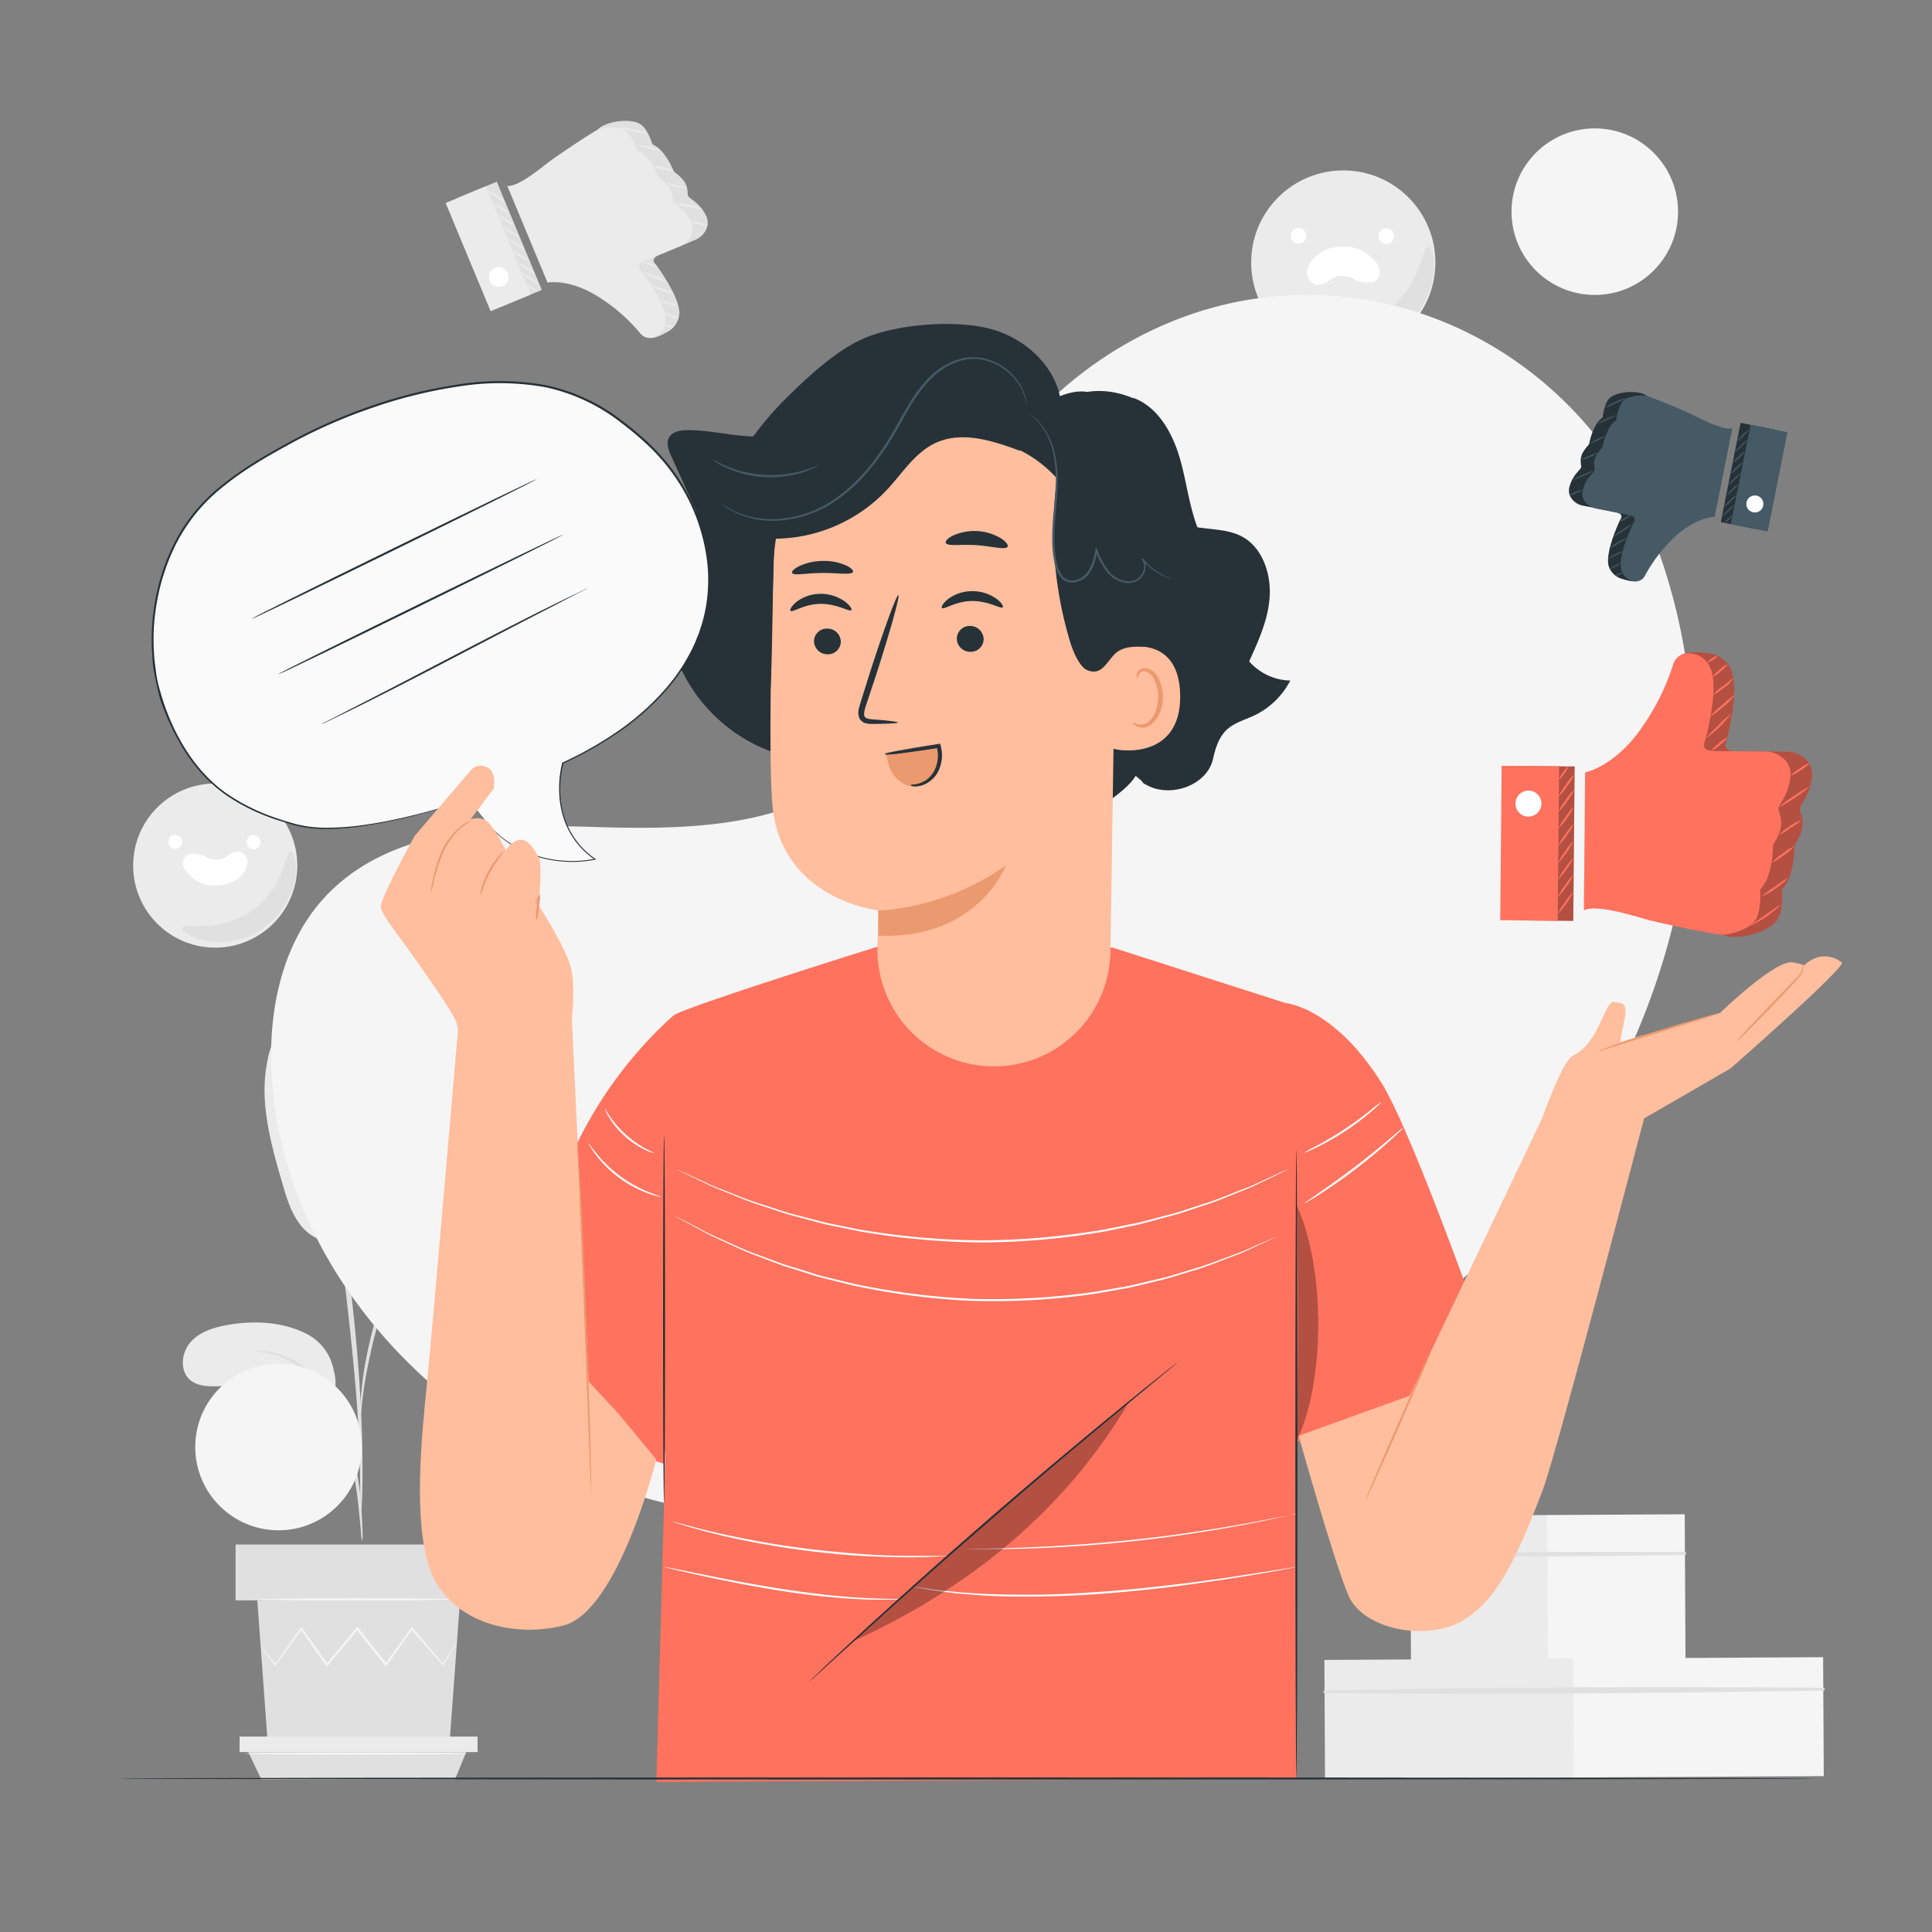 <svg xmlns="http://www.w3.org/2000/svg" viewBox="0 0 500 500"><rect x="0" y="0" width="500" height="500" fill="#808080" stroke="none"/><g id="background-complete"><rect x="382.19" y="162.83" width="22.11" height="8.23" transform="translate(59.79 434) rotate(-61.69)" style="fill:#e0e0e0"></rect><rect x="384.15" y="163.88" width="22.11" height="8.23" transform="translate(59.89 436.27) rotate(-61.69)" style="fill:#ebebeb"></rect><path d="M396.46,162.19a1.86,1.86,0,1,0,2.51-.75A1.86,1.86,0,0,0,396.46,162.19Z" style="fill:#fff"></path><path d="M393.3,158.19a5.93,5.93,0,0,1,.38,1.91,5.68,5.68,0,0,1,.06,2,5.93,5.93,0,0,1-.38-1.91A5.68,5.68,0,0,1,393.3,158.19Z" style="fill:#ebebeb"></path><path d="M392.14,160.34a5.93,5.93,0,0,1,.38,1.91,5.68,5.68,0,0,1,.06,1.95,5.85,5.85,0,0,1-.38-1.91A5.71,5.71,0,0,1,392.14,160.34Z" style="fill:#ebebeb"></path><path d="M391,162.5a5.85,5.85,0,0,1,.38,1.91,5.7,5.7,0,0,1,.06,2,5.93,5.93,0,0,1-.38-1.91A5.68,5.68,0,0,1,391,162.5Z" style="fill:#ebebeb"></path><path d="M389.82,164.65a5.93,5.93,0,0,1,.38,1.91,5.68,5.68,0,0,1,.06,1.95,5.93,5.93,0,0,1-.38-1.91A5.68,5.68,0,0,1,389.82,164.65Z" style="fill:#ebebeb"></path><path d="M388.66,166.81a5.92,5.92,0,0,1,.39,1.91,5.77,5.77,0,0,1,.05,1.94,5.85,5.85,0,0,1-.38-1.91A6,6,0,0,1,388.66,166.81Z" style="fill:#ebebeb"></path><path d="M387.5,169a6,6,0,0,1,.39,1.91,5.84,5.84,0,0,1,.05,1.95,5.93,5.93,0,0,1-.38-1.91A6,6,0,0,1,387.5,169Z" style="fill:#ebebeb"></path><path d="M386.34,171.11a6.09,6.09,0,0,1,.39,1.91,5.82,5.82,0,0,1,0,1.95,5.93,5.93,0,0,1-.38-1.91A6,6,0,0,1,386.34,171.11Z" style="fill:#ebebeb"></path><path d="M394.34,156.3a11.11,11.11,0,0,1,.44,3.86,5.85,5.85,0,0,1-.38-1.91A6,6,0,0,1,394.34,156.3Z" style="fill:#ebebeb"></path><path d="M395.64,155.67c.09,0,.22.49.29,1.12s.06,1.15,0,1.16-.23-.49-.3-1.12S395.55,155.68,395.64,155.67Z" style="fill:#ebebeb"></path><path d="M381.55,171.22l8.87-17.41s-3.43-2.8-4-9.85c-.4-4.66,2.39-7.86,2.78-9.61.23-1.06-2.05-2-3.07-2.46a4.27,4.27,0,0,0-4.13.41c-2.59,2-4.38,9.26-4.38,9.26s0,1.67-1.8.7l-6.46-3.48a4,4,0,0,0-2.73-.42,3,3,0,0,0-2.18,1.78c-1.13,2.56-.43,4.36-.71,4.87s-1.47,1-1.76,2.81.11,1.81-.27,2.52a13.24,13.24,0,0,0-1.37,3.94,6,6,0,0,0,.1,2.14s-1.55,2.22-1.53,3.93c0,2.24,3.66,5.68,5.86,5.82,1,.07,5.36,1.22,7.41,1.74S380.25,169.44,381.55,171.22Z" style="fill:#e0e0e0"></path><path d="M383.75,172.66l9.37-17.39s-3.43-2.81-4-9.85a33.09,33.09,0,0,1,.46-9.74,2.22,2.22,0,0,0-1.33-2.57,3.41,3.41,0,0,0-3.64.48c-2.59,2-4.29,9.42-4.29,9.42s0,1.68-1.79.71L372,140.24a4,4,0,0,0-2.74-.42,2.94,2.94,0,0,0-2.17,1.78c-1.13,2.56-.43,4.35-.71,4.87s-1.48,1-1.76,2.81.11,1.81-.28,2.52a13,13,0,0,0-1.36,3.93,6.12,6.12,0,0,0,.09,2.14,10.32,10.32,0,0,0-1.53,3.93c-.08,1.71,2.25,3.88,3.16,4.37s8.06,2.68,10.12,3.2S382.46,170.88,383.75,172.66Z" style="fill:#ebebeb"></path><path d="M378.85,137.76a12.43,12.43,0,0,1,.82,2.42,14.13,14.13,0,0,1,.65,2.47,7.94,7.94,0,0,1-1-2.37A8.37,8.37,0,0,1,378.85,137.76Z" style="fill:#ebebeb"></path><path d="M379.75,135.25a16.09,16.09,0,0,1,.86,2.15,8.19,8.19,0,0,1,.68,2.23,8.92,8.92,0,0,1-1-2.11A5.81,5.81,0,0,1,379.75,135.25Z" style="fill:#ebebeb"></path><path d="M381.06,133.24a13.57,13.57,0,0,1,.76,1.72,4.18,4.18,0,0,1,.6,1.81,9,9,0,0,1-.9-1.67A3.51,3.51,0,0,1,381.06,133.24Z" style="fill:#ebebeb"></path><path d="M382.71,131.88c.09,0,.38.52.66,1.23a3.16,3.16,0,0,1,.35,1.36c-.09,0-.38-.52-.66-1.24A3.1,3.1,0,0,1,382.71,131.88Z" style="fill:#ebebeb"></path><path d="M384.58,131.55c.08,0,.32.24.53.65s.33.75.25.79-.33-.24-.54-.64S384.5,131.6,384.58,131.55Z" style="fill:#ebebeb"></path><path d="M377.7,141.1c.09,0,.39.55.68,1.31a3.43,3.43,0,0,1,.38,1.43c-.09,0-.39-.55-.68-1.31A3.43,3.43,0,0,1,377.7,141.1Z" style="fill:#ebebeb"></path><path d="M363.92,141.5a11.43,11.43,0,0,1,1.4,2.35,11.26,11.26,0,0,1,1.1,2.49A11.17,11.17,0,0,1,365,144,11.44,11.44,0,0,1,363.92,141.5Z" style="fill:#ebebeb"></path><path d="M365.61,138.61a4.16,4.16,0,0,1,.89,1.37,4.25,4.25,0,0,1,.6,1.52c-.09,0-.48-.57-.89-1.37A4.25,4.25,0,0,1,365.61,138.61Z" style="fill:#ebebeb"></path><path d="M362.64,146.26a5,5,0,0,1,1.14,1.66,4.83,4.83,0,0,1,.7,1.9,8.79,8.79,0,0,1-1-1.75A8.36,8.36,0,0,1,362.64,146.26Z" style="fill:#ebebeb"></path><path d="M361.77,150.11a6,6,0,0,1,1,1.74,6.38,6.38,0,0,1,.69,1.88,5.83,5.83,0,0,1-1-1.74A6.38,6.38,0,0,1,361.77,150.11Z" style="fill:#ebebeb"></path><path d="M360.39,154.49a10.74,10.74,0,0,1,1.08,2,11.43,11.43,0,0,1,1,2.11,6.39,6.39,0,0,1-1.26-2A6.74,6.74,0,0,1,360.39,154.49Z" style="fill:#ebebeb"></path><path d="M359.43,158.27a16.55,16.55,0,0,1,1.24,2.4,17.61,17.61,0,0,1,1.13,2.46,8.44,8.44,0,0,1-1.42-2.32A8.11,8.11,0,0,1,359.43,158.27Z" style="fill:#ebebeb"></path><rect x="123.54" y="48.03" width="11.28" height="30.33" transform="translate(-14.36 54.44) rotate(-22.58)" style="fill:#e0e0e0"></rect><rect x="120.72" y="49.21" width="11.28" height="30.33" transform="translate(-15.03 53.45) rotate(-22.58)" style="fill:#ebebeb"></rect><path d="M131.45,70.73a2.54,2.54,0,1,0-1.37,3.32A2.55,2.55,0,0,0,131.45,70.73Z" style="fill:#fff"></path><path d="M138.44,70.83a8.19,8.19,0,0,1-2.36-1.25A8,8,0,0,1,134,68a7.88,7.88,0,0,1,2.36,1.24A7.73,7.73,0,0,1,138.44,70.83Z" style="fill:#ebebeb"></path><path d="M137.15,67.73a8,8,0,0,1-2.36-1.24,8.2,8.2,0,0,1-2.12-1.63A7.76,7.76,0,0,1,135,66.1,8.2,8.2,0,0,1,137.15,67.73Z" style="fill:#ebebeb"></path><path d="M135.87,64.63a7.86,7.86,0,0,1-2.37-1.24,8,8,0,0,1-2.12-1.63A8,8,0,0,1,133.75,63,8.5,8.5,0,0,1,135.87,64.63Z" style="fill:#ebebeb"></path><path d="M134.58,61.53a7.86,7.86,0,0,1-2.37-1.24,7.93,7.93,0,0,1-2.12-1.63,8,8,0,0,1,2.37,1.25A8,8,0,0,1,134.58,61.53Z" style="fill:#ebebeb"></path><path d="M133.29,58.44a8.22,8.22,0,0,1-2.36-1.25,7.73,7.73,0,0,1-2.12-1.63,8.51,8.51,0,0,1,2.36,1.25A7.73,7.73,0,0,1,133.29,58.44Z" style="fill:#ebebeb"></path><path d="M132,55.34a8.06,8.06,0,0,1-2.36-1.25,8,8,0,0,1-2.12-1.62,8,8,0,0,1,2.36,1.24A7.73,7.73,0,0,1,132,55.34Z" style="fill:#ebebeb"></path><path d="M130.71,52.24A8,8,0,0,1,128.35,51a8.2,8.2,0,0,1-2.12-1.63,7.76,7.76,0,0,1,2.36,1.24A8,8,0,0,1,130.71,52.24Z" style="fill:#ebebeb"></path><path d="M139.55,73.57a7.76,7.76,0,0,1-2.36-1.24,7.73,7.73,0,0,1-2.12-1.63A8.19,8.19,0,0,1,137.43,72,8,8,0,0,1,139.55,73.57Z" style="fill:#ebebeb"></path><path d="M139.1,75.5c-.06.1-.71-.19-1.45-.66s-1.27-.94-1.2-1,.72.18,1.45.65S139.17,75.39,139.1,75.5Z" style="fill:#ebebeb"></path><path d="M134.74,47,145.6,71.55s6-1.22,14,4.23c5.31,3.6,6.29,9.35,7.82,11.27.94,1.17,4-.4,5.27-1.13a5.86,5.86,0,0,0,3.14-4.75c.09-4.52-6.06-12.68-6.06-12.68s-1.79-1.43.81-2.52l9.29-3.86a5.41,5.41,0,0,0,2.81-2.56,4.07,4.07,0,0,0,0-3.85c-1.75-3.42-4.27-4.22-4.58-5s.17-2.47-1.46-4.3-2-1.45-2.45-2.47a17.82,17.82,0,0,0-3-4.87,8.16,8.16,0,0,0-2.36-1.74s-1-3.57-2.86-5c-2.4-1.92-9.22-1-11.27,1.19-1,1-5.94,4.65-8.28,6.39S137.76,47.2,134.74,47Z" style="fill:#e0e0e0"></path><path d="M131.3,48.14l10.41,25s5.95-1.22,14,4.22a44.89,44.89,0,0,1,10,8.92,3.08,3.08,0,0,0,3.89.81,4.69,4.69,0,0,0,2.65-4.29c.08-4.52-6.33-12.72-6.33-12.72s-1.8-1.44.81-2.52L176,63.73a5.45,5.45,0,0,0,2.81-2.56,4.07,4.07,0,0,0,0-3.85c-1.75-3.42-4.27-4.23-4.58-5s.17-2.47-1.46-4.3-2-1.45-2.45-2.48a17.93,17.93,0,0,0-3-4.86A8.11,8.11,0,0,0,164.91,39s-1.11-3.47-2.85-5-6.08-1-7.38-.42-9.83,6.27-12.17,8S134.32,48.31,131.3,48.14Z" style="fill:#ebebeb"></path><path d="M172.7,73.13a18.11,18.11,0,0,1-3.29-1.22,16.92,16.92,0,0,1-3.19-1.46,11.82,11.82,0,0,1,3.36,1A11.44,11.44,0,0,1,172.7,73.13Z" style="fill:#ebebeb"></path><path d="M174.59,76.27a22.57,22.57,0,0,1-3-1,10.69,10.69,0,0,1-3-1.21,12.72,12.72,0,0,1,3.11.77A7.87,7.87,0,0,1,174.59,76.27Z" style="fill:#ebebeb"></path><path d="M175.59,79.39a19.76,19.76,0,0,1-2.49-.67,5.83,5.83,0,0,1-2.44-.93,11.34,11.34,0,0,1,2.55.49A4.82,4.82,0,0,1,175.59,79.39Z" style="fill:#ebebeb"></path><path d="M175.61,82.33a4.23,4.23,0,0,1-1.88-.37c-1-.32-1.78-.68-1.74-.8a4.08,4.08,0,0,1,1.88.37C174.87,81.85,175.65,82.21,175.61,82.33Z" style="fill:#ebebeb"></path><path d="M174.34,84.6c0,.13-.53.13-1.14,0s-1.09-.31-1.06-.43.54-.13,1.14,0S174.36,84.48,174.34,84.6Z" style="fill:#ebebeb"></path><path d="M170.14,69a9.13,9.13,0,0,1-3.84-1.25A9.13,9.13,0,0,1,170.14,69Z" style="fill:#ebebeb"></path><path d="M181.63,54a15.2,15.2,0,0,1-3.7-.54,15.4,15.4,0,0,1-3.61-1A15.55,15.55,0,0,1,178,53,15.7,15.7,0,0,1,181.63,54Z" style="fill:#ebebeb"></path><path d="M183.25,58.31a5.86,5.86,0,0,1-2.23-.24,5.53,5.53,0,0,1-2.13-.69,5.87,5.87,0,0,1,2.23.24A5.62,5.62,0,0,1,183.25,58.31Z" style="fill:#ebebeb"></path><path d="M177.68,48.52a11.12,11.12,0,0,1-5.39-1.12,11.58,11.58,0,0,1,2.72.46A11.39,11.39,0,0,1,177.68,48.52Z" style="fill:#ebebeb"></path><path d="M174.32,44.26a8.13,8.13,0,0,1-2.7-.45,8,8,0,0,1-2.59-.9,8.64,8.64,0,0,1,2.7.46A8.47,8.47,0,0,1,174.32,44.26Z" style="fill:#ebebeb"></path><path d="M170.87,39a15.59,15.59,0,0,1-3.12-.63,16,16,0,0,1-3.08-.81,14.28,14.28,0,0,1,6.2,1.44Z" style="fill:#ebebeb"></path><path d="M167.68,34.71A23.56,23.56,0,0,1,164,34a23.91,23.91,0,0,1-3.59-.93,11.31,11.31,0,0,1,3.7.49A11.75,11.75,0,0,1,167.68,34.71Z" style="fill:#ebebeb"></path><path d="M79.47,345.27c-6.12-3.16-13.34-3.57-20.14-2.45-3.65.61-7.46,1.7-9.94,4.44s-3,7.57-.1,9.93c1.69,1.41,4.06,1.62,6.27,1.59,5.32-.06,11.23-1,15.48,2.21,2.42,1.82,4,4.86,6.94,5.76s6-.8,7.54-3.36a11.7,11.7,0,0,0,.86-8.65A13.2,13.2,0,0,0,79.47,345.27Z" style="fill:#ebebeb"></path><path d="M93.5,318.18c-3.74,5.35-11,3.58-14.4.32s-4.8-8-6.1-12.51c-3-10.31-6-21.13-3.75-31.63a17.48,17.48,0,0,1,4-8.59c2.21-2.33,5.6-3.72,8.7-2.9,3.67,1,6,4.56,7.6,8A75.52,75.52,0,0,1,97,303.2c0,5.22-.6,10.68-3.54,15" style="fill:#ebebeb"></path><path d="M103.78,325.86C99.72,321,99,314,100.76,308s5.89-11.19,10.6-15.39a57.34,57.34,0,0,1,19-11.21,20.28,20.28,0,0,1,8.54-1.45,9,9,0,0,1,7.17,4.34c2,3.81.08,8.44-2,12.21a144.65,144.65,0,0,1-12.48,19c-3.74,4.82-8,9.57-13.72,11.75s-11.62,1.93-14.64-2" style="fill:#ebebeb"></path><path d="M93.75,398.87a11.9,11.9,0,0,1-.33-2.43c-.18-1.77-.39-4-.65-6.64a97.76,97.76,0,0,0-1.49-9.73,74.5,74.5,0,0,0-3.54-11.48,42.58,42.58,0,0,0-5.86-10.39A22,22,0,0,0,74.47,352a21,21,0,0,0-6.25-2,10.87,10.87,0,0,1-2.42-.35,12.05,12.05,0,0,1,2.47,0,18.72,18.72,0,0,1,6.5,1.69,21.68,21.68,0,0,1,7.82,6.22,40.85,40.85,0,0,1,6.08,10.6,70.12,70.12,0,0,1,3.51,11.67,81.33,81.33,0,0,1,1.3,9.85c.21,2.81.29,5.1.33,6.67A11.31,11.31,0,0,1,93.75,398.87Z" style="fill:#e0e0e0"></path><path d="M93.3,393.76a4.32,4.32,0,0,1-.07-1.13c0-.84,0-1.91,0-3.22,0-2.8,0-6.85-.14-11.85-.25-10-1.11-20.77-2.78-35.94-1.57-14.28-3.68-30.88-5.92-41.68-.47-2.46-1-4.67-1.41-6.6s-.8-3.61-1.16-5-.55-2.31-.75-3.13a5.34,5.34,0,0,1-.2-1.12,5.18,5.18,0,0,1,.39,1.06c.25.81.56,1.84.94,3.09s.84,3,1.33,4.94,1,4.13,1.56,6.58a365.55,365.55,0,0,1,6.22,38.67c1.67,15.21,2.42,29.06,2.49,39.09.06,5,0,9.07-.18,11.87-.08,1.31-.14,2.38-.2,3.22A4.94,4.94,0,0,1,93.3,393.76Z" style="fill:#e0e0e0"></path><path d="M93.23,367.05a21.1,21.1,0,0,1,0-3.36c.13-2.17.43-5.3,1-9.13a120.25,120.25,0,0,1,3-13.3,109.72,109.72,0,0,1,5.56-15.73c4.62-10.95,10.88-19.89,16.33-25.43a41.66,41.66,0,0,1,3.85-3.57c.59-.5,1.11-1,1.64-1.39l1.49-1a23.22,23.22,0,0,1,2.83-1.82c.17.22-4,2.68-9.29,8.3a88,88,0,0,0-15.92,25.33,125.09,125.09,0,0,0-5.6,15.59c-1.46,4.89-2.42,9.38-3.16,13.17s-1.09,6.89-1.34,9A21.37,21.37,0,0,1,93.23,367.05Z" style="fill:#e0e0e0"></path><polygon points="119.05 414.17 116.37 450.83 69.27 450.83 66.59 414.17 119.05 414.17" style="fill:#e0e0e0"></polygon><rect x="60.97" y="399.72" width="62.62" height="14.45" style="fill:#e0e0e0"></rect><polygon points="123.59 449.43 123.59 453.44 120.65 453.44 62.01 453.44 62.01 449.43 123.59 449.43" style="fill:#ebebeb"></polygon><polygon points="117.77 460.49 120.65 453.44 64.25 453.44 67.61 460.49 117.77 460.49" style="fill:#e0e0e0"></polygon><path d="M67.47,426.15s.06.12.21.34l.71.93,2.74,3.51.12.16.12-.16,6.74-9.33h-.38l6.63,9.4.21.29.23-.27,7.88-9.37h-.46c.14.17.29.35.43.54l7,8.82.24.3.21-.31,6.64-9.39h-.38l8.18,9.32.14.17.11-.19,2.56-4.3.66-1.15a2.79,2.79,0,0,0,.2-.4,1.42,1.42,0,0,0-.27.36c-.2.29-.43.65-.73,1.1l-2.69,4.22.26,0-8-9.43-.2-.24-.19.26-6.7,9.35h.45l-7-8.83-.43-.55-.22-.28-.23.28-7.85,9.38.44,0-6.71-9.35-.19-.28-.19.28-6.6,9.42h.24l-2.86-3.42-.76-.88C67.57,426.24,67.48,426.14,67.47,426.15Z" style="fill:#f5f5f5"></path><path d="M65.94,413.93c0,.16,11.8.29,26.35.29s26.36-.13,26.36-.29-11.8-.3-26.36-.3S65.94,413.76,65.94,413.93Z" style="fill:#f5f5f5"></path><path d="M63.56,453.83c0,.16,12.82.29,28.64.29s28.65-.13,28.65-.29-12.82-.29-28.65-.29S63.56,453.67,63.56,453.83Z" style="fill:#f5f5f5"></path><circle cx="342.46" cy="242.46" r="31.91" style="fill:#ebebeb"></circle><path d="M371.89,237c.54,0,1.14.8,1.58,2.45a19.09,19.09,0,0,1,.26,7.13,28.45,28.45,0,0,1-3.45,10.16,29.92,29.92,0,0,1-21.29,15,28.37,28.37,0,0,1-10.73-.18,18.84,18.84,0,0,1-6.63-2.64c-1.4-1-2-1.81-1.78-2.32.46-1.1,3.86-.48,8.93-.75a31.77,31.77,0,0,0,29.4-20.7C370.13,240.48,370.7,237.07,371.89,237Z" style="fill:#e0e0e0"></path><path d="M343.92,250.2a13.66,13.66,0,0,0,8.8-3.95c1.28-1.39,2.45-3.5,2.3-5.38a4.22,4.22,0,0,0-3.45-3.92,6,6,0,0,0-3.75,1.22,11.56,11.56,0,0,1-3.55,1.84c-1.87.42-3.79-.32-5.56-1.06s-3.66-1.53-5.55-1.19a3.65,3.65,0,0,0-3,2.07s-.95,2.08,1,4.86A14.23,14.23,0,0,0,343.92,250.2Z" style="fill:#fff"></path><path d="M329.42,232a2.89,2.89,0,0,0-2.9-1.52,2,2,0,0,0-1,.33l0,0h0a3.14,3.14,0,0,0-1.17,3,2.8,2.8,0,0,0,3.56,2A2.87,2.87,0,0,0,329.42,232Z" style="fill:#fff"></path><path d="M359.78,232.14a2.89,2.89,0,0,0-2.9-1.52,1.86,1.86,0,0,0-1,.33s0,0,0,0h0a3.14,3.14,0,0,0-1.17,3,2.8,2.8,0,0,0,3.56,2A2.88,2.88,0,0,0,359.78,232.14Z" style="fill:#fff"></path><circle cx="347.64" cy="67.94" r="23.84" style="fill:#ebebeb"></circle><path d="M369.63,63.87c.41,0,.85.6,1.18,1.84A14,14,0,0,1,371,71a21.18,21.18,0,0,1-2.57,7.59,22.33,22.33,0,0,1-15.91,11.21,21.25,21.25,0,0,1-8-.13,14.17,14.17,0,0,1-4.95-2c-1.05-.72-1.49-1.35-1.33-1.73.35-.82,2.89-.36,6.67-.56a25.6,25.6,0,0,0,13.38-4.33A25.64,25.64,0,0,0,366.85,70C368.32,66.47,368.74,63.92,369.63,63.87Z" style="fill:#e0e0e0"></path><path d="M346.55,63.86A10.21,10.21,0,0,0,340,66.8a5.88,5.88,0,0,0-1.72,4,3.16,3.16,0,0,0,2.58,2.93,4.55,4.55,0,0,0,2.8-.91,8.6,8.6,0,0,1,2.65-1.38,6.93,6.93,0,0,1,4.15.79,7.47,7.47,0,0,0,4.15.89,2.71,2.71,0,0,0,2.27-1.55,3.85,3.85,0,0,0-.72-3.63A10.63,10.63,0,0,0,346.55,63.86Z" style="fill:#fff"></path><path d="M337.9,60.16A2.18,2.18,0,0,0,335.73,59a1.52,1.52,0,0,0-.73.25h0a2.35,2.35,0,0,0-.87,2.24,2.09,2.09,0,0,0,2.66,1.5A2.14,2.14,0,0,0,337.9,60.16Z" style="fill:#fff"></path><path d="M360.58,60.24a2.13,2.13,0,0,0-2.16-1.14,1.37,1.37,0,0,0-.74.25h0a2.32,2.32,0,0,0-.88,2.23,2.1,2.1,0,0,0,2.66,1.51A2.15,2.15,0,0,0,360.58,60.24Z" style="fill:#fff"></path><circle cx="55.7" cy="224.01" r="21.24" style="fill:#ebebeb"></circle><path d="M75.29,220.38c.36,0,.76.54,1,1.63a12.58,12.58,0,0,1,.17,4.75,18.85,18.85,0,0,1-2.29,6.76,19.89,19.89,0,0,1-14.18,10,18.92,18.92,0,0,1-7.14-.12,12.72,12.72,0,0,1-4.41-1.76c-.93-.65-1.33-1.21-1.19-1.54.31-.73,2.58-.32,6-.5a22.86,22.86,0,0,0,11.92-3.86,22.82,22.82,0,0,0,7.65-9.92C74.12,222.69,74.5,220.42,75.29,220.38Z" style="fill:#e0e0e0"></path><path d="M56.67,229.16a9.1,9.1,0,0,0,5.86-2.63A5.22,5.22,0,0,0,64.06,223a2.81,2.81,0,0,0-2.3-2.61,4,4,0,0,0-2.49.81,7.83,7.83,0,0,1-2.36,1.23,6.25,6.25,0,0,1-3.71-.71,6.62,6.62,0,0,0-3.69-.79,2.43,2.43,0,0,0-2,1.38,3.4,3.4,0,0,0,.64,3.23A9.46,9.46,0,0,0,56.67,229.16Z" style="fill:#fff"></path><path d="M47,217.07a1.92,1.92,0,0,0-1.93-1,1.3,1.3,0,0,0-.66.22h0a2.07,2.07,0,0,0-.77,2A1.84,1.84,0,0,0,46,219.62,1.91,1.91,0,0,0,47,217.07Z" style="fill:#fff"></path><path d="M67.23,217.14a1.9,1.9,0,0,0-1.93-1,1.3,1.3,0,0,0-.66.22h0a2.06,2.06,0,0,0-.77,2,1.86,1.86,0,0,0,2.36,1.34A1.92,1.92,0,0,0,67.23,217.14Z" style="fill:#fff"></path><rect x="365.03" y="392.21" width="35.61" height="37.77" transform="translate(-2.19 2.05) rotate(-0.31)" style="fill:#ebebeb"></rect><rect x="400.47" y="392.02" width="35.61" height="37.77" transform="translate(-2.19 2.24) rotate(-0.31)" style="fill:#f5f5f5"></rect><path d="M365,402.74q35.5.28,71-.33a.38.38,0,0,0,0-.76c-23.66-.13-47.38,0-71,.44a.33.33,0,0,0,0,.65Z" style="fill:#e0e0e0"></path><rect x="342.81" y="429.43" width="64.69" height="30.78" transform="translate(-2.38 2.02) rotate(-0.31)" style="fill:#ebebeb"></rect><rect x="407.19" y="429.08" width="64.69" height="30.78" transform="translate(-2.37 2.36) rotate(-0.31)" style="fill:#f5f5f5"></rect><path d="M342.78,438.16c43,.49,86.1,0,129.07-.63a.38.38,0,0,0,0-.76c-43-.23-86.1-.2-129.07.74a.33.33,0,0,0,0,.65Z" style="fill:#e0e0e0"></path></g><g id="background-simple"><path d="M422.64,127.15l-2.21-3.65c-18.64-30.72-52.35-49.23-87.88-47a93.37,93.37,0,0,0-13.61,1.87c-32.31,6.92-60.42,31.35-72.07,62.64-6.86,18.4-8.77,39.59-21.78,54.2-16.92,19-45.66,19.61-70.92,18.82s-54-.11-70.87,19c-10.54,12-13.9,28.95-13,45,2.26,42.38,31.79,80.28,69.34,99.11s81.78,20.53,122.88,12.24c57.59-11.61,112.35-43.48,145.26-92.72S449,180.29,422.64,127.15Z" style="fill:#f5f5f5"></path><circle cx="72.08" cy="374.49" r="21.55" style="fill:#f5f5f5"></circle><circle cx="412.73" cy="54.78" r="21.55" style="fill:#f5f5f5"></circle></g><g id="Character"><path d="M338.67,261.5l-50.79-16.29L227.09,245s-46.91,14.63-52.61,17.65l-2.62,126.44-2,72.09,165.68-.88V373Z" style="fill:#FF725E"></path><path d="M174.48,262.63a108.52,108.52,0,0,0-28.78,41.64c-6.76,17.86-22.12,57.49-22.12,57.49l48.13,17.06L182.59,302Z" style="fill:#FF725E"></path><path d="M332.78,259.61s12.53,1.07,24.82,20.76c8.66,13.9,29.77,74.71,29.77,74.71l-55.55,19.41-13.41-10.33Z" style="fill:#FF725E"></path><path d="M171.86,293.9c.15,0,.26,21.31.26,47.58s-.11,47.59-.26,47.59-.26-21.3-.26-47.59S171.72,293.9,171.86,293.9Z" style="fill:#263238"></path><path d="M169.48,298.46a8.58,8.58,0,0,1-2.49-.87,21.93,21.93,0,0,1-9.35-8.41,8.29,8.29,0,0,1-1.13-2.37,27.41,27.41,0,0,0,13,11.65Z" style="fill:#fff"></path><path d="M333.22,302.68a1.65,1.65,0,0,1-.37.2l-1.11.56-4.3,2.07-3.12,1.5c-1.15.51-2.43,1-3.8,1.55-2.74,1.08-5.81,2.46-9.36,3.54l-5.53,1.84c-1.93.62-4,1.09-6.09,1.68l-3.21.85c-.55.14-1.09.31-1.65.43l-1.7.35-7,1.44a192.32,192.32,0,0,1-31.76,2.86,192.37,192.37,0,0,1-31.77-2.88l-7-1.43-1.7-.35c-.55-.13-1.1-.29-1.65-.43l-3.21-.86c-2.1-.59-4.16-1.06-6.09-1.68l-5.52-1.84c-3.56-1.09-6.63-2.47-9.37-3.54-1.36-.56-2.65-1.05-3.8-1.56l-3.11-1.49-4.3-2.08-1.11-.55a1.89,1.89,0,0,1-.37-.21l.39.16,1.13.51,4.34,2,3.13,1.45c1.16.5,2.44,1,3.81,1.52,2.75,1.05,5.82,2.4,9.37,3.46l5.53,1.8c1.92.62,4,1.08,6.08,1.65l3.21.85c.55.13,1.09.29,1.65.42l1.69.34,7,1.41A195,195,0,0,0,254.19,321a195,195,0,0,0,31.68-2.82l7-1.41,1.69-.34c.56-.12,1.11-.28,1.65-.42l3.21-.84c2.1-.58,4.16-1,6.08-1.65l5.53-1.8c3.55-1.06,6.62-2.41,9.37-3.46,1.37-.54,2.66-1,3.81-1.51l3.13-1.45,4.34-2,1.14-.5Z" style="fill:#fff"></path><path d="M357.51,285.17s-.2.27-.63.7-1.09,1-1.91,1.73a66.28,66.28,0,0,1-6.79,5.11,67.81,67.81,0,0,1-7.38,4.22c-1,.47-1.79.83-2.35,1.06a3.39,3.39,0,0,1-.9.31,28.48,28.48,0,0,1,3.08-1.7c1.9-1,4.5-2.51,7.26-4.32s5.15-3.62,6.85-5A29.8,29.8,0,0,1,357.51,285.17Z" style="fill:#fff"></path><path d="M171.06,309.75a2.92,2.92,0,0,1-.93-.16,21.13,21.13,0,0,1-2.45-.76,29.93,29.93,0,0,1-13.47-9.95,20.65,20.65,0,0,1-1.44-2.12,3.51,3.51,0,0,1-.43-.84c.08,0,.8,1.08,2.16,2.74a34,34,0,0,0,13.31,9.83C169.79,309.31,171.08,309.67,171.06,309.75Z" style="fill:#fff"></path><path d="M330.36,320.05l-.37.19-1.11.53-4.28,2-3.1,1.42c-1.15.49-2.42.94-3.78,1.46-2.73,1-5.78,2.31-9.31,3.3l-5.5,1.69c-1.91.57-4,1-6,1.51l-3.2.77c-.54.12-1.08.27-1.63.38l-1.69.29-7,1.24A185.25,185.25,0,0,1,252,336.68a185.24,185.24,0,0,1-31.23-4l-6.88-1.7-1.65-.41c-.55-.14-1.08-.33-1.61-.49l-3.14-1c-2.05-.66-4.06-1.21-5.93-1.91l-5.37-2.05c-3.46-1.22-6.42-2.73-9.07-3.91-1.32-.61-2.57-1.15-3.68-1.71l-3-1.62-4.14-2.25-1.07-.6-.36-.22a1.82,1.82,0,0,1,.38.17l1.1.55,4.18,2.17,3,1.58c1.12.54,2.37,1.07,3.69,1.67,2.66,1.15,5.63,2.63,9.08,3.83l5.37,2c1.87.69,3.88,1.23,5.93,1.88l3.13,1c.53.16,1.06.34,1.61.49l1.65.4,6.86,1.67A187.84,187.84,0,0,0,252,336.16a186.6,186.6,0,0,0,31.33-1.84l7-1.21,1.67-.29c.56-.1,1.1-.25,1.64-.37l3.19-.75c2.08-.52,4.12-.92,6-1.48l5.5-1.66c3.53-1,6.58-2.23,9.32-3.21,1.35-.51,2.64-1,3.79-1.42l3.11-1.37,4.32-1.89,1.12-.47A1.9,1.9,0,0,1,330.36,320.05Z" style="fill:#fff"></path><path d="M363.17,291.84a5,5,0,0,1-.87.93c-.58.58-1.44,1.39-2.52,2.37-2.17,2-5.25,4.58-8.79,7.29s-6.88,5-9.34,6.57c-1.23.79-2.23,1.41-2.94,1.82a6.07,6.07,0,0,1-1.12.59,5.77,5.77,0,0,1,1-.76l2.85-2c2.4-1.65,5.69-4,9.22-6.68s6.64-5.26,8.86-7.15l2.64-2.24A7.32,7.32,0,0,1,363.17,291.84Z" style="fill:#fff"></path><path d="M245.4,402.63a3.25,3.25,0,0,1-.73.08l-2.11.13c-.91.07-2,.11-3.33.13s-2.77.07-4.41.06c-3.27,0-7.17-.12-11.49-.35s-9.05-.69-14-1.29-9.65-1.39-13.9-2.18-8.06-1.64-11.23-2.47c-1.59-.38-3-.78-4.26-1.13s-2.33-.65-3.2-.93l-2-.65a6.38,6.38,0,0,1-.69-.25,3.08,3.08,0,0,1,.72.15l2,.55c.87.25,2,.54,3.21.85s2.69.7,4.28,1.06c3.17.77,7,1.54,11.22,2.35s8.94,1.5,13.89,2.13,9.67,1,14,1.33,8.2.44,11.46.46c1.63,0,3.11,0,4.41,0s2.41,0,3.33,0l2.1,0A4.25,4.25,0,0,1,245.4,402.63Z" style="fill:#fff"></path><path d="M232.75,413.88a2.64,2.64,0,0,1-.63.06l-1.79.06c-.78,0-1.74,0-2.84,0s-2.37,0-3.76-.08c-2.79-.08-6.1-.34-9.77-.68s-7.69-.89-11.89-1.54c-8.41-1.32-15.95-2.9-21.39-4.1-2.72-.6-4.91-1.11-6.43-1.47l-1.74-.44a2.49,2.49,0,0,1-.6-.19,4.6,4.6,0,0,1,.63.09l1.76.34,6.46,1.31c5.45,1.11,13,2.62,21.39,3.95,4.19.64,8.2,1.17,11.86,1.57s7,.66,9.73.79c1.39.09,2.65.12,3.75.16s2.06.07,2.84.07l1.79,0A2.83,2.83,0,0,1,232.75,413.88Z" style="fill:#fff"></path><path d="M335.51,391.68l-.22.07-.65.16-2.52.59c-2.19.51-5.37,1.18-9.31,1.94-7.87,1.53-18.83,3.31-31,4.57s-23.28,1.76-31.31,1.87c-4,.06-7.26.06-9.5,0l-2.58-.06-.67,0-.23,0,.23,0,.67,0,2.58,0c2.24,0,5.49-.07,9.5-.17,8-.21,19.08-.77,31.25-2s23.12-3,31-4.42c3.94-.72,7.13-1.33,9.33-1.78l2.53-.49.67-.11A.51.51,0,0,1,335.51,391.68Z" style="fill:#fff"></path><path d="M335.51,405.52a.9.9,0,0,1-.25.08l-.74.15-2.86.55c-2.48.46-6.08,1.1-10.54,1.81s-9.77,1.5-15.69,2.28-12.45,1.45-19.32,2-13.44.76-19.42.81-11.35-.16-15.85-.57c-1.13-.1-2.2-.17-3.21-.27l-2.86-.34-2.48-.3c-.76-.11-1.45-.24-2.07-.34l-2.87-.5-.74-.15a.83.83,0,0,1-.25-.06.74.74,0,0,1,.26,0l.75.09,2.88.41c.62.08,1.31.2,2.07.29l2.49.26,2.85.3c1,.09,2.08.15,3.21.23,4.49.36,9.86.46,15.82.46s12.51-.35,19.38-.85,13.38-1.23,19.3-1.94,11.24-1.48,15.7-2.16,8.06-1.25,10.56-1.65l2.87-.45.75-.11Z" style="fill:#fff"></path><path d="M304.59,352.7s-.07.08-.23.22l-.73.63-2.82,2.34-10.39,8.61c-8.76,7.28-20.8,17.41-33.93,28.79s-24.87,21.87-33.32,29.51l-10,9.06-2.72,2.46-.72.63a2.75,2.75,0,0,1-.25.2s.06-.09.22-.24l.68-.67,2.66-2.53c2.31-2.19,5.68-5.33,9.88-9.18,8.39-7.71,20.09-18.25,33.22-29.64s25.23-21.47,34.05-28.67c4.41-3.61,8-6.5,10.5-8.48l2.88-2.28.75-.58A1.18,1.18,0,0,1,304.59,352.7Z" style="fill:#263238"></path><g style="opacity:0.3"><path d="M255.15,394.41l-34.43,30.36c29.65-13.43,55-33.87,71.44-61.94Z"></path></g><g style="opacity:0.3"><path d="M335.51,373c7.44-15.09,7.61-44.67.09-61,.45,18.34.41,42.69-.09,61"></path></g><path d="M335.51,297.37c.14,0,.26,36.47.26,81.45s-.12,81.46-.26,81.46-.27-36.47-.27-81.46S335.36,297.37,335.51,297.37Z" style="fill:#263238"></path><path d="M323.28,171.17c2.46-5.4,5-11,5.32-16.93s-1.94-12.46-7-15.29c-4.7-2.6-10.57-1.56-15.58-3.47-6.17-2.36-10-8.72-12.59-14.95s1.27-8.39-3.29-13.29c-6.05-6.49-10.06-7.49-18-3.79-5.55-4.12-25-11.81-30.64-12.11-8.38-.45-17.95,0-23.94,5.89-4.65,4.56-7.67,10.43-13.32,13.66-7.77,4.45-17.47.3-26.42.43-1.83,0-4,.44-4.76,2.09-.68,1.42,0,3.1.62,4.54q3.3,7.29,6.59,14.59a13.75,13.75,0,0,1-12-.56,40.71,40.71,0,0,0,10.06,25.84c-1.56-1.16-4,0-4.81,1.71s-.52,3.83-.05,5.72a41.9,41.9,0,0,0,56.27,28.86L279,198.94a12.59,12.59,0,0,0,8.32,8.09c5.62-4,6.56-6.24,6.56-6.24,3.34,2.61.7,1.27,3.34,2.61,6.05,3,15.18-.21,16.71-7,.64-2.83,1.49-5.55,3.45-7.45s4.8-2.64,7.29-3.82a20.36,20.36,0,0,0,9.25-9A14.66,14.66,0,0,1,323.28,171.17Z" style="fill:#263238"></path><path d="M248.18,99.33l-2.48.12a47.94,47.94,0,0,0-45.51,46.41c-.7,23.24-1.17,48.93-.39,61.34,1.61,25.69,27.51,28.39,27.51,28.39,0,.27-.08,4.12-.22,9.39a30.16,30.16,0,0,0,30.14,31h0a30.15,30.15,0,0,0,30.15-29.69l1.47-97C289.8,122.43,275,99.54,248.18,99.33Z" style="fill:#ffbe9d"></path><path d="M227.31,235.59s16.25.13,33-11.58c0,0-7.22,19.18-33,18.16Z" style="fill:#eb996e"></path><path d="M243.78,157.35c.5.53,3.51-1.79,7.81-1.81s7.46,2.16,7.92,1.62c.23-.24-.28-1.2-1.66-2.22a10.78,10.78,0,0,0-6.34-1.95,10.39,10.39,0,0,0-6.22,2.1C244,156.14,243.54,157.11,243.78,157.35Z" style="fill:#263238"></path><path d="M247.62,165.36a3.48,3.48,0,0,0,3.52,3.33,3.31,3.31,0,0,0,3.42-3.31A3.48,3.48,0,0,0,251,162,3.33,3.33,0,0,0,247.62,165.36Z" style="fill:#263238"></path><path d="M232.35,187c0-.22-2.47-.53-6.47-.83-1-.06-2-.21-2.19-.89s.1-1.82.53-3q1.23-3.74,2.59-7.83c3.59-11.14,6.14-20.28,5.69-20.43s-3.73,8.78-7.32,19.92q-1.29,4.13-2.47,7.87c-.32,1.17-.91,2.5-.32,4a2.54,2.54,0,0,0,1.73,1.39,6.89,6.89,0,0,0,1.73.15C229.86,187.31,232.35,187.21,232.35,187Z" style="fill:#263238"></path><path d="M244.77,140.48c.4,1,3.85.32,8,.62s7.48,1.29,8,.39c.22-.44-.4-1.33-1.78-2.21a13.5,13.5,0,0,0-12.14-.77C245.32,139.21,244.6,140,244.77,140.48Z" style="fill:#263238"></path><path d="M205,148.28c.44.79,3.81,0,7.87,0s7.42.56,7.87-.24c.2-.39-.46-1.1-1.86-1.75a14.34,14.34,0,0,0-6-1.12,14.69,14.69,0,0,0-6,1.33C205.48,147.17,204.81,147.91,205,148.28Z" style="fill:#263238"></path><path d="M287.71,168.37c.42-.21,17.39-6.11,17.72,11.49S288,194.15,288,193.65,287.71,168.37,287.71,168.37Z" style="fill:#ffbe9d"></path><path d="M293.23,186.88c.07-.06.31.21.83.44a3.07,3.07,0,0,0,2.29,0c1.85-.72,3.36-3.7,3.39-6.87a10.2,10.2,0,0,0-.94-4.37,3.53,3.53,0,0,0-2.35-2.31,1.54,1.54,0,0,0-1.79.87c-.23.5-.11.85-.21.88s-.38-.29-.25-1a2,2,0,0,1,.67-1.12,2.33,2.33,0,0,1,1.69-.47,4.28,4.28,0,0,1,3.25,2.67,10.38,10.38,0,0,1,1.16,4.88c-.05,3.55-1.81,6.9-4.34,7.68a3.28,3.28,0,0,1-2.81-.41C293.27,187.3,293.17,186.91,293.23,186.88Z" style="fill:#eb996e"></path><path d="M311.72,140.43c-3.52-6.28-4.21-13.7-6.05-20.66S300.13,105.55,293.4,103l-.16.06c-6-2.59-13.54-2.79-18.64,1.32-1-9.16-8.88-16.58-17.75-19.12S233.65,83.77,225,87c-6.67,2.51-13.19,7.82-21.14,15.66a85.89,85.89,0,0,0-9.21,10.67l-8.3,23.77a10.29,10.29,0,0,0-2.23,2.14c-3.18,4.14,2.47,9.55,6.46,6.18l.07-.06c.77,1.38,1.33,2.77,1.94,4.16v0l.13.26c.38.86.78,1.73,1.25,2.58v0l5.4,26.6c.54-7.21.58-32.33,1.12-39.54a40.28,40.28,0,0,0,29-12.6c4-4.28,7.27-9.68,12.6-12.17,6.87-3.21,14.92-.58,22,2.07l-.3-.28a32,32,0,0,1,9.77,7.39A100,100,0,0,0,277,166.28c.62,2.07,2.36,6.32,4.36,7.15,3.91,1.61,5.06-2.39,7.49-4.47,1.78-1.53,4.38-1.68,7.22-1.6,1.76-4.35,3.65-11.7,5.24-18.14a16,16,0,0,0,7.36.66l-2.14-5.49a8.2,8.2,0,0,0,3.12,1.5,2.85,2.85,0,0,0,3-1.24C313.34,143.32,312.46,141.75,311.72,140.43Z" style="fill:#263238"></path><path d="M266.46,107.13a21,21,0,0,1,2.52,2.41,18.38,18.38,0,0,1,3.75,8.6,32.59,32.59,0,0,1,.51,6.53c-.05,2.36-.29,4.89-.53,7.55a67,67,0,0,0-.39,8.4,30.87,30.87,0,0,0,.48,4.45,9.21,9.21,0,0,0,1.72,4.35,3.88,3.88,0,0,0,3.59,1.3A5.77,5.77,0,0,0,281.4,149c1.7-1.89,2.16-4.32,2.62-6.47l-.54.06a21.87,21.87,0,0,0,3,5.44,7.67,7.67,0,0,0,4.93,2.83,4.86,4.86,0,0,0,2.65-.41,4.26,4.26,0,0,0,1.84-1.72,4.36,4.36,0,0,0,.59-2.27,3.15,3.15,0,0,0-.77-2l-.28.24a16.73,16.73,0,0,0,5.41,4.26,16,16,0,0,0,1.7.7,2.63,2.63,0,0,0,.61.16,3.77,3.77,0,0,0-.58-.26,17.52,17.52,0,0,1-1.64-.78,17.14,17.14,0,0,1-5.22-4.31l-.28.23a3.29,3.29,0,0,1,.09,3.82,3.85,3.85,0,0,1-1.66,1.53,4.44,4.44,0,0,1-2.41.33,7.12,7.12,0,0,1-4.57-2.68,21,21,0,0,1-2.88-5.33l-.35-.83-.19.89c-.46,2.14-1,4.47-2.5,6.17a5.13,5.13,0,0,1-3,1.58,3.23,3.23,0,0,1-3-1.1,8.66,8.66,0,0,1-1.58-4.06,29.66,29.66,0,0,1-.48-4.36,68.4,68.4,0,0,1,.35-8.33c.22-2.66.45-5.2.47-7.59a31.18,31.18,0,0,0-.59-6.62,18.06,18.06,0,0,0-4-8.67A10.14,10.14,0,0,0,266.46,107.13Z" style="fill:#455a64"></path><path d="M186.57,130.29a1,1,0,0,0,.2.18l.63.48a9.06,9.06,0,0,0,1.08.73,13.14,13.14,0,0,0,1.54.85A22.6,22.6,0,0,0,201,134.75a29,29,0,0,0,15.6-5.36c5.21-3.57,9.83-8.9,13.64-15,1.94-3.06,3.53-6.21,5.27-9.11a33.82,33.82,0,0,1,5.91-7.68,17.47,17.47,0,0,1,7.49-4.32,12.5,12.5,0,0,1,3.91-.36,13.92,13.92,0,0,1,3.55.77,14.8,14.8,0,0,1,8.08,7.15,18.72,18.72,0,0,1,1.24,3.88,1.1,1.1,0,0,0,0-.27c0-.21-.06-.47-.1-.79a12.7,12.7,0,0,0-.91-2.92,14.75,14.75,0,0,0-2.78-3.95,15,15,0,0,0-5.37-3.5,14.09,14.09,0,0,0-3.66-.83,12.87,12.87,0,0,0-4.06.34A17.89,17.89,0,0,0,241,97.16a34.37,34.37,0,0,0-6,7.78c-1.76,2.93-3.36,6.07-5.27,9.1-3.79,6.09-8.34,11.35-13.45,14.89a28.91,28.91,0,0,1-15.31,5.4,23.1,23.1,0,0,1-10.81-2A34.78,34.78,0,0,1,186.57,130.29Z" style="fill:#455a64"></path><path d="M184.49,119a3.78,3.78,0,0,0,.91.66,19.6,19.6,0,0,0,2.69,1.45,26,26,0,0,0,4.28,1.51,29.89,29.89,0,0,0,5.5.86,30.2,30.2,0,0,0,5.56-.26,26.94,26.94,0,0,0,4.41-1,19.63,19.63,0,0,0,2.84-1.15,3.72,3.72,0,0,0,1-.56c-.05-.1-1.48.6-3.93,1.3a30.61,30.61,0,0,1-4.37.9,34.23,34.23,0,0,1-5.45.2,33,33,0,0,1-5.4-.8,29.53,29.53,0,0,1-4.24-1.36C185.9,119.72,184.55,118.88,184.49,119Z" style="fill:#455a64"></path><path d="M204.59,158.08c.5.53,3.51-1.78,7.81-1.8s7.46,2.16,7.92,1.62c.23-.24-.28-1.2-1.66-2.22a10.78,10.78,0,0,0-6.34-2,10.39,10.39,0,0,0-6.22,2.1C204.79,156.88,204.34,157.85,204.59,158.08Z" style="fill:#263238"></path><path d="M210.66,166a3.48,3.48,0,0,0,3.52,3.33,3.31,3.31,0,0,0,3.42-3.31,3.47,3.47,0,0,0-3.52-3.34A3.33,3.33,0,0,0,210.66,166Z" style="fill:#263238"></path><path d="M229.47,195.45a72.81,72.81,0,0,1,10.37-1.92l2.56-.63h0c1.16,1.59,1.15,5.84.08,7.5a7.19,7.19,0,0,1-5.11,3,5.2,5.2,0,0,1-4.12-1s-3.17-1.5-3.78-7" style="fill:#eb996e"></path><path d="M235.86,203.24a8.4,8.4,0,0,0,3.81-1.23,7,7,0,0,0,2.6-3.35,8.79,8.79,0,0,0,.32-5.19l-.07-.28.45.29c-3.81.59-7.25,1.07-9.75,1.38a19.64,19.64,0,0,1-4.05.34,20.58,20.58,0,0,1,4-.9c2.47-.46,5.9-1,9.71-1.63l.36-.06.09.35.08.31a9.24,9.24,0,0,1-.41,5.67,7.32,7.32,0,0,1-3,3.56,6.11,6.11,0,0,1-3,.9C236.25,203.41,235.85,203.29,235.86,203.24Z" style="fill:#263238"></path><path d="M236.9,203.53a2.24,2.24,0,0,1-1.13-.19l0-.05v-.08l0-.06c0-.07.15-.08.41-.1a6.75,6.75,0,0,0,3.42-1.14,6.92,6.92,0,0,0,2.56-3.29,8.63,8.63,0,0,0,.35-5c-3.51.54-6.78,1-9.27,1.32-4.15.52-4.17.39-4.2.23s0-.28,4.07-1c2.58-.48,6-1.06,9.72-1.63l.47-.08.2.77a9.28,9.28,0,0,1-.41,5.75A7.39,7.39,0,0,1,240,202.6a6.16,6.16,0,0,1-3,.93Zm-.34-.26H237a6,6,0,0,0,2.93-.89,7.32,7.32,0,0,0,2.94-3.5,9.07,9.07,0,0,0,.4-5.59l-.14-.55-.25,0c-3.69.58-7.14,1.16-9.71,1.63-1.83.34-2.81.55-3.32.68.53,0,1.52-.13,3.37-.36,2.48-.31,5.74-.77,9.24-1.31l-.13-.52,1,.64-.33,0-.23,0a8.87,8.87,0,0,1-.37,5.07,7.14,7.14,0,0,1-2.65,3.4A6.86,6.86,0,0,1,236.56,203.27Z" style="fill:#263238"></path><path d="M121.74,206.74s-30.5,11-45.44,6.67S50.87,203,43.39,185.35c-6.06-14.32-4.85-31.91,2.4-45.66,6.35-12,17.69-18.81,29.62-25.34,14.83-8.11,35-14.79,51.83-15.44s27.72,4.32,40.2,15.71,19.12,29.58,14.72,45.89c-4.66,17.29-20.22,29.57-36.52,37,0,0-4.6,16,8.34,24.9C154,222.39,132.89,227.62,121.74,206.74Z" style="fill:#fafafa"></path><path d="M121.74,206.74l.35.54,1,1.65.76,1.23c.3.44.68.88,1.07,1.37l1.26,1.6c.46.56,1,1.07,1.62,1.66A26.81,26.81,0,0,0,138,221.13a28.51,28.51,0,0,0,7.43,1.58,30.12,30.12,0,0,0,8.55-.46l0,.26A20.67,20.67,0,0,1,146,212.15a23.87,23.87,0,0,1-1.28-7.12,28,28,0,0,1,.77-7.6l0-.08.08,0a93.44,93.44,0,0,0,13.77-7.74,66.21,66.21,0,0,0,12.82-11.26c.51-.54.95-1.13,1.42-1.72s.94-1.15,1.37-1.77c.84-1.24,1.74-2.46,2.47-3.8a43.79,43.79,0,0,0,2.16-4.07c.34-.7.59-1.43.89-2.15l.44-1.08c.14-.37.24-.75.36-1.12a37.87,37.87,0,0,0,1.88-9.34,40.22,40.22,0,0,0-.4-9.78,48.8,48.8,0,0,0-7.22-18.87,51.59,51.59,0,0,0-6.57-8.17,79.31,79.31,0,0,0-8.11-7,48.12,48.12,0,0,0-19.72-9.27,66.9,66.9,0,0,0-22.55-.17,122.71,122.71,0,0,0-22.16,5.47,136.32,136.32,0,0,0-20.35,8.83c-6.4,3.48-12.65,7-18.09,11.43a44.68,44.68,0,0,0-12.79,15.76,56.45,56.45,0,0,0-3.46,9.24A60.12,60.12,0,0,0,40,160.18a53.94,53.94,0,0,0-.11,9.33c.08,1.53.31,3,.51,4.53s.52,3,.92,4.39c3.12,11.39,9.24,21.42,17.63,27.13a51.79,51.79,0,0,0,12.92,6.28c1.07.37,2.14.72,3.2,1a25.16,25.16,0,0,0,3.16.79,21.23,21.23,0,0,0,3.13.44,26.24,26.24,0,0,0,3,.14,68.66,68.66,0,0,0,11.15-.91c3.41-.5,6.49-1.17,9.25-1.79,5.52-1.29,9.74-2.54,12.59-3.42l4.34-1.38s-.36.15-1.09.4-1.8.63-3.22,1.08c-2.84.91-7.06,2.2-12.57,3.52-2.77.63-5.85,1.32-9.26,1.83a67.64,67.64,0,0,1-11.19,1,26.72,26.72,0,0,1-3.08-.13,20.32,20.32,0,0,1-3.16-.43,28,28,0,0,1-3.19-.79c-1.07-.31-2.14-.66-3.22-1a51.72,51.72,0,0,1-13-6.29,39.14,39.14,0,0,1-5.92-5.08,46.51,46.51,0,0,1-5-6.44,60.71,60.71,0,0,1-4-7.5c-.63-1.3-1.12-2.67-1.66-4s-.94-2.8-1.27-4.26-.65-2.94-.94-4.43-.43-3-.51-4.57a53.87,53.87,0,0,1,.1-9.41,58.92,58.92,0,0,1,1.72-9.53,55.68,55.68,0,0,1,3.48-9.33,45.22,45.22,0,0,1,12.91-15.94c5.48-4.44,11.75-8,18.16-11.49A136.85,136.85,0,0,1,96.24,105a122.76,122.76,0,0,1,22.26-5.49,67.4,67.4,0,0,1,22.72.17A48.37,48.37,0,0,1,161.14,109a78,78,0,0,1,8.17,7.06,53.11,53.11,0,0,1,6.63,8.26,49.41,49.41,0,0,1,7.28,19.07,41.64,41.64,0,0,1,.39,9.89,38.59,38.59,0,0,1-1.91,9.44c-.12.38-.23.76-.37,1.13l-.44,1.1c-.31.72-.57,1.47-.91,2.17a44.65,44.65,0,0,1-2.18,4.11c-.75,1.35-1.65,2.58-2.51,3.83-.43.62-.93,1.19-1.38,1.78s-.92,1.19-1.43,1.73a66.59,66.59,0,0,1-12.92,11.31,92.75,92.75,0,0,1-13.84,7.74l.1-.11A27.76,27.76,0,0,0,145,205a23.45,23.45,0,0,0,1.24,7,20.45,20.45,0,0,0,7.78,10.23l.28.19-.33.07a30.47,30.47,0,0,1-8.65.44,28.47,28.47,0,0,1-7.48-1.63,26.8,26.8,0,0,1-10.17-6.44c-.57-.6-1.16-1.11-1.62-1.68s-.86-1.11-1.25-1.61-.76-1-1-1.39l-.73-1.23-1-1.67Z" style="fill:#263238"></path><path d="M138.92,124c.06.13-16.38,8.32-36.73,18.29s-36.91,18-37,17.83S81.6,151.78,102,141.8,138.86,123.85,138.92,124Z" style="fill:#263238"></path><path d="M145.78,138.36c.06.13-16.39,8.32-36.74,18.29s-36.9,18-37,17.83,16.38-8.32,36.74-18.29S145.71,138.23,145.78,138.36Z" style="fill:#263238"></path><path d="M152,152.24a3.92,3.92,0,0,1-.68.4l-2,1L142,157.45c-6.22,3.19-14.79,7.65-24.25,12.59s-18.06,9.35-24.33,12.45c-3.14,1.55-5.68,2.79-7.45,3.63l-2,.95a4.19,4.19,0,0,1-.73.3,5.31,5.31,0,0,1,.68-.39l2-1,7.37-3.78c6.23-3.18,14.8-7.64,24.26-12.58s18.06-9.35,24.33-12.46c3.13-1.55,5.67-2.79,7.44-3.62l2.05-1A5.21,5.21,0,0,1,152,152.24Z" style="fill:#263238"></path><path d="M148,263.56l4.37,94,7.68,8.27,9.79,11.87s-9.79,39.48-24.11,43-29.83-1.79-34.38-14.37-2.22-34.58-.82-48.68,8-91.13,8-91.13l16.7-6.86Z" style="fill:#ffbe9d"></path><path d="M147.87,264.59s1.13-8.23,0-13.62-8.51-16.74-8.51-16.74,1.13-10.78,0-12.48-3.69-7.95-8.51-1.7c0,0-3.41-7.38-5.68-8a5.24,5.24,0,0,0-3.4,0l6-7.94a9.16,9.16,0,0,0,0-3.25,3.38,3.38,0,0,0-3.32-2.71h0a3.38,3.38,0,0,0-2.57,1.18l-14.56,17s-9.08,16.45-8.79,18.44,5.39,8.51,5.39,8.51,13,17.87,14.18,21.28a18.45,18.45,0,0,1,.57,7.37Z" style="fill:#ffbe9d"></path><path d="M111.49,231.09a18.47,18.47,0,0,1,.5-3.24,35,35,0,0,1,2.34-7.57,17.33,17.33,0,0,1,4.8-6.3,11.08,11.08,0,0,1,2-1.3,2.27,2.27,0,0,1,.83-.31,29.34,29.34,0,0,0-2.63,1.89,18.67,18.67,0,0,0-4.56,6.24,42.52,42.52,0,0,0-2.46,7.43A25.17,25.17,0,0,1,111.49,231.09Z" style="fill:#eb996e"></path><path d="M124.33,231.64a5.73,5.73,0,0,1,.33-1.89,21.68,21.68,0,0,1,4.33-8.1c.78-.89,1.34-1.37,1.39-1.32a64,64,0,0,0-3.53,5.38C125.16,228.84,124.49,231.68,124.33,231.64Z" style="fill:#eb996e"></path><path d="M138.93,233.75a.24.24,0,0,1-.34-.09.24.24,0,0,1,.12-.32.25.25,0,0,1,.34.08A.26.26,0,0,1,138.93,233.75Z" style="fill:#eb996e"></path><path d="M138.77,238.33a14.43,14.43,0,0,1,.2-3.81c.12-1,.25-1.84.37-2.49l.35.14c-.52.62-.87,1-.93.93s.18-.49.62-1.16l.39-.61,0,.75c0,.66-.12,1.54-.24,2.5A14,14,0,0,1,138.77,238.33Z" style="fill:#eb996e"></path><path d="M149.3,294.43a1.17,1.17,0,0,1,0,.24l.07.69c.07.66.15,1.56.26,2.7.18,2.34.4,5.74.63,9.93.47,8.39,1,20,1.45,32.8s.84,24.41,1.08,32.81c.1,4.17.18,7.55.24,9.95,0,1.14,0,2,0,2.7,0,.29,0,.52,0,.71a2.17,2.17,0,0,1,0,.24.58.58,0,0,1,0-.24c0-.19,0-.42-.05-.7,0-.66-.08-1.57-.13-2.71-.1-2.39-.24-5.77-.41-9.94-.32-8.43-.75-20-1.23-32.8s-1-24.37-1.29-32.8c-.2-4.16-.36-7.54-.47-9.94l-.16-2.7c0-.28,0-.51,0-.7A.87.87,0,0,1,149.3,294.43Z" style="fill:#eb996e"></path><path d="M425.46,289.46s-22.4,86-26.15,96c-7.41,19.69-12.47,29.05-20.85,34-9.17,5.37-25.57,2.32-29.44-6.45-3.54-8-12.94-41.43-12.94-41.43l28.77-10.38,34.3-71.89Z" style="fill:#ffbe9d"></path><path d="M476.66,249.05c1.41,1-28.81,27.47-28.81,27.47l-22.39,12.94-7.38,27.48-23.4-14.45s8.47-27.4,12.41-29.29c6.86-3.29,8.18-14.32,10.64-13.91s3.53.36,2.71,4.45-1.15,5.91-1.15,5.91l25.86-7.5s14.33-13.91,18.83-13.1c2.6.48,2.9.82,2.9.82h0S471.23,245.12,476.66,249.05Z" style="fill:#ffbe9d"></path><path d="M445.15,262.15a6.52,6.52,0,0,1-1.22.47l-3.37,1.1-11.17,3.49-11.17,3.46-3.39,1.06a5.74,5.74,0,0,1-1.26.34,7,7,0,0,1,1.2-.53c.78-.31,1.91-.73,3.33-1.22,2.83-1,6.77-2.25,11.14-3.61s8.33-2.52,11.22-3.34c1.44-.41,2.6-.73,3.42-.94A7,7,0,0,1,445.15,262.15Z" style="fill:#eb996e"></path><path d="M449.55,269.4a4.23,4.23,0,0,1,.66-.83c.45-.51,1.11-1.24,1.93-2.13,1.65-1.78,3.95-4.22,6.51-6.89l6.59-6.79a4.82,4.82,0,0,0,1.3-2.42,5.3,5.3,0,0,0-.05-1s.06.07.13.24a2,2,0,0,1,.12.8,4.67,4.67,0,0,1-1.22,2.64c-1.62,1.84-3.93,4.23-6.49,6.92s-4.91,5.06-6.62,6.78c-.86.85-1.56,1.54-2.05,2A4.3,4.3,0,0,1,449.55,269.4Z" style="fill:#eb996e"></path><path d="M370.59,349.11c.13.06-3.63,8.9-8.39,19.75s-8.74,19.61-8.87,19.55,3.62-8.9,8.39-19.76S370.46,349.05,370.59,349.11Z" style="fill:#eb996e"></path></g><g id="Table"><path d="M470.11,460.28c0,.14-98.56.26-220.1.26s-220.12-.12-220.12-.26S128.43,460,250,460,470.11,460.13,470.11,460.28Z" style="fill:#263238"></path></g><g id="Icons"><rect x="379.89" y="210.83" width="39.96" height="14.87" transform="translate(178.02 616.15) rotate(-89.48)" style="fill:#FF725E"></rect><g style="opacity:0.3"><rect x="379.89" y="210.83" width="39.96" height="14.87" transform="translate(178.02 616.15) rotate(-89.48)"></rect></g><rect x="375.88" y="210.79" width="39.96" height="14.87" transform="translate(174.07 612.09) rotate(-89.48)" style="fill:#FF725E"></rect><path d="M398.92,208a3.36,3.36,0,1,1-3.33-3.39A3.35,3.35,0,0,1,398.92,208Z" style="fill:#fff"></path><path d="M407.41,204.36a13,13,0,0,1-1.83,3,12.48,12.48,0,0,1-2.23,2.71,13,13,0,0,1,1.83-3A12.38,12.38,0,0,1,407.41,204.36Z" style="fill:#FF725E"></path><path d="M407.37,208.78a25.08,25.08,0,0,1-4.06,5.73,12.75,12.75,0,0,1,1.83-3A12.38,12.38,0,0,1,407.37,208.78Z" style="fill:#FF725E"></path><path d="M407.33,213.2a25.08,25.08,0,0,1-4.06,5.73,12.75,12.75,0,0,1,1.83-3A12.38,12.38,0,0,1,407.33,213.2Z" style="fill:#FF725E"></path><path d="M407.29,217.62a25.08,25.08,0,0,1-4.06,5.73,12.75,12.75,0,0,1,1.83-3A12.38,12.38,0,0,1,407.29,217.62Z" style="fill:#FF725E"></path><path d="M407.25,222a25.08,25.08,0,0,1-4.06,5.73,12.75,12.75,0,0,1,1.83-3A12.38,12.38,0,0,1,407.25,222Z" style="fill:#FF725E"></path><path d="M407.21,226.46a25.08,25.08,0,0,1-4.06,5.73,12.75,12.75,0,0,1,1.83-3A12.38,12.38,0,0,1,407.21,226.46Z" style="fill:#FF725E"></path><path d="M407.17,230.88a25.08,25.08,0,0,1-4.06,5.73,12.75,12.75,0,0,1,1.83-3A12.38,12.38,0,0,1,407.17,230.88Z" style="fill:#FF725E"></path><path d="M407.4,200.46a12.9,12.9,0,0,1-1.82,3,12.71,12.71,0,0,1-2.23,2.72,12.11,12.11,0,0,1,1.82-3A12.71,12.71,0,0,1,407.4,200.46Z" style="fill:#FF725E"></path><path d="M405.9,198.33c.12.08-.33.91-1,1.84s-1.29,1.63-1.41,1.55.34-.9,1-1.83S405.79,198.26,405.9,198.33Z" style="fill:#FF725E"></path><path d="M414.66,235.24l1.13-35.3s7.87-1.46,15-12.08c4.7-7,3.06-14.54,4-17.63.56-1.9,5-1.47,7-1.23s4.92,1.3,6.18,4.25c2.34,5.47-1.12,18.47-1.12,18.47s-1.48,2.64,2.23,2.68l13.26.12a7.19,7.19,0,0,1,4.7,1.72,5.38,5.38,0,0,1,1.9,4.71c-.45,5-3.12,7.27-3.13,8.33s1.43,2.94.34,6-1.75,2.77-1.76,4.23a23.67,23.67,0,0,1-1.26,7.42,10.8,10.8,0,0,1-2,3.3s.51,4.87-1,7.56c-2,3.53-10.76,5.81-14.35,4.12-1.69-.79-9.56-2.74-13.27-3.7S418.26,233.54,414.66,235.24Z" style="fill:#FF725E"></path><g style="opacity:0.3"><path d="M414.66,235.24l1.13-35.3s7.87-1.46,15-12.08c4.7-7,3.06-14.54,4-17.63.56-1.9,5-1.47,7-1.23s4.92,1.3,6.18,4.25c2.34,5.47-1.12,18.47-1.12,18.47s-1.48,2.64,2.23,2.68l13.26.12a7.19,7.19,0,0,1,4.7,1.72,5.38,5.38,0,0,1,1.9,4.71c-.45,5-3.12,7.27-3.13,8.33s1.43,2.94.34,6-1.75,2.77-1.76,4.23a23.67,23.67,0,0,1-1.26,7.42,10.8,10.8,0,0,1-2,3.3s.51,4.87-1,7.56c-2,3.53-10.76,5.81-14.35,4.12-1.69-.79-9.56-2.74-13.27-3.7S418.26,233.54,414.66,235.24Z"></path></g><path d="M409.91,235.59l.32-35.7s7.88-1.46,15-12.08A59.54,59.54,0,0,0,433,172a4,4,0,0,1,4.35-2.91,6.19,6.19,0,0,1,5.35,3.93c2.34,5.47-1.43,18.66-1.43,18.66s-1.49,2.64,2.23,2.68l13.26.12a7.2,7.2,0,0,1,4.7,1.72,5.37,5.37,0,0,1,1.89,4.71c-.44,5-3.11,7.27-3.12,8.33s1.43,2.94.34,6-1.75,2.77-1.76,4.23a24,24,0,0,1-1.27,7.42,10.57,10.57,0,0,1-2,3.3s.36,4.79-1,7.56-6.94,4.19-8.8,4.17-15.11-2.79-18.82-3.75S413.51,233.9,409.91,235.59Z" style="fill:#FF725E"></path><path d="M448.09,184.6a28.11,28.11,0,0,1-6.59,6.47,30.92,30.92,0,0,1,3.21-3.32A30.32,30.32,0,0,1,448.09,184.6Z" style="fill:#FF725E"></path><path d="M448.85,179.84a11.79,11.79,0,0,1-2.88,3.09,19.28,19.28,0,0,1-3.37,2.51,16.83,16.83,0,0,1,3-2.89A36.75,36.75,0,0,1,448.85,179.84Z" style="fill:#FF725E"></path><path d="M448.52,175.53a7,7,0,0,1-2.38,2.49,19.34,19.34,0,0,1-2.85,1.9,8.88,8.88,0,0,1,2.56-2.3C447.36,176.53,448.41,175.42,448.52,175.53Z" style="fill:#FF725E"></path><path d="M447.1,171.92c.08.11-.71.91-1.77,1.81a6.4,6.4,0,0,1-2.08,1.42c-.09-.1.7-.91,1.76-1.8A6.63,6.63,0,0,1,447.1,171.92Z" style="fill:#FF725E"></path><path d="M444.42,169.78c.07.12-.42.57-1.1,1s-1.3.71-1.38.6.42-.57,1.11-1S444.35,169.66,444.42,169.78Z" style="fill:#FF725E"></path><path d="M447,190.89c.09.1-.75,1-1.87,1.9a7.36,7.36,0,0,1-2.2,1.52c-.09-.1.75-1,1.88-1.9A7,7,0,0,1,447,190.89Z" style="fill:#FF725E"></path><path d="M468.46,203.53a48.37,48.37,0,0,1-8.17,5.49,25.49,25.49,0,0,1,3.95-3A25.16,25.16,0,0,1,468.46,203.53Z" style="fill:#FF725E"></path><path d="M468.31,197.48a8.78,8.78,0,0,1-2.3,1.84,8.88,8.88,0,0,1-2.57,1.44,9.14,9.14,0,0,1,2.3-1.85A8.7,8.7,0,0,1,468.31,197.48Z" style="fill:#FF725E"></path><path d="M466.36,212.18a20.38,20.38,0,0,1-3,2.09,19.76,19.76,0,0,1-3.06,1.94,16.5,16.5,0,0,1,6-4Z" style="fill:#FF725E"></path><path d="M464.36,219a13.07,13.07,0,0,1-2.75,2.33,13.36,13.36,0,0,1-3.05,1.94,13.07,13.07,0,0,1,2.75-2.33A13.6,13.6,0,0,1,464.36,219Z" style="fill:#FF725E"></path><path d="M462.74,227.16a13.43,13.43,0,0,1-3.18,2.76,13.61,13.61,0,0,1-3.67,2.07,28,28,0,0,1,3.38-2.47A28.75,28.75,0,0,1,462.74,227.16Z" style="fill:#FF725E"></path><path d="M461,234a28.92,28.92,0,0,1-8,5.62,43.58,43.58,0,0,1,4-2.87A37.52,37.52,0,0,1,461,234Z" style="fill:#FF725E"></path><rect x="439.57" y="118.34" width="26.18" height="9.74" transform="translate(243.38 543.08) rotate(-78.73)" style="fill:#263238"></rect><rect x="442.15" y="118.86" width="26.18" height="9.74" transform="translate(244.95 546.02) rotate(-78.73)" style="fill:#455a64"></rect><path d="M452,130a2.2,2.2,0,1,1,1.72,2.58A2.2,2.2,0,0,1,452,130Z" style="fill:#fff"></path><path d="M446.11,131.24a8.46,8.46,0,0,1,1.55-1.71,8.56,8.56,0,0,1,1.76-1.48,7.62,7.62,0,0,1-1.54,1.71A7.84,7.84,0,0,1,446.11,131.24Z" style="fill:#455a64"></path><path d="M446.68,128.4a8.58,8.58,0,0,1,1.54-1.71,8.75,8.75,0,0,1,1.77-1.48,16.33,16.33,0,0,1-3.31,3.19Z" style="fill:#455a64"></path><path d="M447.25,125.56a7.87,7.87,0,0,1,1.54-1.71,8.18,8.18,0,0,1,1.77-1.48,8.46,8.46,0,0,1-1.55,1.71A8.56,8.56,0,0,1,447.25,125.56Z" style="fill:#455a64"></path><path d="M447.81,122.72a8.58,8.58,0,0,1,1.54-1.71,8.75,8.75,0,0,1,1.77-1.48,8.58,8.58,0,0,1-1.54,1.71A8.46,8.46,0,0,1,447.81,122.72Z" style="fill:#455a64"></path><path d="M448.38,119.88a8.58,8.58,0,0,1,1.54-1.71,8.09,8.09,0,0,1,1.77-1.48,8.58,8.58,0,0,1-1.54,1.71A8.75,8.75,0,0,1,448.38,119.88Z" style="fill:#455a64"></path><path d="M448.94,117a17,17,0,0,1,3.31-3.19,7.87,7.87,0,0,1-1.54,1.71A8.18,8.18,0,0,1,448.94,117Z" style="fill:#455a64"></path><path d="M449.51,114.2a16.33,16.33,0,0,1,3.31-3.19,8.58,8.58,0,0,1-1.54,1.71A8.75,8.75,0,0,1,449.51,114.2Z" style="fill:#455a64"></path><path d="M445.64,133.75a8.58,8.58,0,0,1,1.54-1.71,8.75,8.75,0,0,1,1.77-1.48,16.33,16.33,0,0,1-3.31,3.19Z" style="fill:#455a64"></path><path d="M446.34,135.3c-.06-.06.33-.54.87-1.06s1-.89,1.09-.83-.32.54-.86,1.07S446.41,135.37,446.34,135.3Z" style="fill:#455a64"></path><path d="M445.22,110.48l-5,22.58s-5.25,0-11.12,5.95c-3.88,4-3.74,9-4.71,10.86-.6,1.15-3.42.33-4.65-.07a5,5,0,0,1-3.46-3.48c-.84-3.81,3-11.76,3-11.76s1.28-1.52-1.11-2l-8.52-1.7a4.68,4.68,0,0,1-2.81-1.69,3.5,3.5,0,0,1-.65-3.26c.9-3.19,2.9-4.3,3-5s-.56-2.06.51-3.89,1.47-1.57,1.65-2.51a15.83,15.83,0,0,1,1.72-4.62,7.18,7.18,0,0,1,1.71-1.88s.26-3.19,1.56-4.74c1.71-2,7.64-2.42,9.74-.9,1,.72,5.82,2.93,8.09,4S442.69,111.13,445.22,110.48Z" style="fill:#263238"></path><path d="M448.32,110.83l-4.57,22.94s-5.25,0-11.12,5.95A39.18,39.18,0,0,0,425.7,149a2.66,2.66,0,0,1-3.15,1.35,4.05,4.05,0,0,1-3-3.19c-.84-3.81,3.2-11.84,3.2-11.84s1.27-1.52-1.11-2l-8.52-1.7a4.73,4.73,0,0,1-2.82-1.69,3.49,3.49,0,0,1-.64-3.26c.9-3.19,2.89-4.3,3-5s-.57-2.06.51-3.89,1.46-1.57,1.65-2.51a15.65,15.65,0,0,1,1.72-4.62,7.27,7.27,0,0,1,1.7-1.88,12.06,12.06,0,0,1,1.57-4.74c1.21-1.62,5-1.85,6.17-1.61s9.39,3.65,11.66,4.72S445.79,111.48,448.32,110.83Z" style="fill:#455a64"></path><path d="M417.51,139a11.81,11.81,0,0,1,2.38-1.88,11.17,11.17,0,0,1,2.65-1.47,19.68,19.68,0,0,1-2.47,1.74A18.33,18.33,0,0,1,417.51,139Z" style="fill:#455a64"></path><path d="M416.44,142a7.58,7.58,0,0,1,2.23-1.64,13,13,0,0,1,2.48-1.21,10.45,10.45,0,0,1-2.32,1.5A27.27,27.27,0,0,1,416.44,142Z" style="fill:#455a64"></path><path d="M416.12,144.77a4.91,4.91,0,0,1,1.84-1.31,12.09,12.09,0,0,1,2.07-.87,5.93,5.93,0,0,1-1.93,1.16C417,144.27,416.18,144.85,416.12,144.77Z" style="fill:#455a64"></path><path d="M416.6,147.27a8.38,8.38,0,0,1,2.87-1.61,8.14,8.14,0,0,1-2.87,1.61Z" style="fill:#455a64"></path><path d="M418.06,149c0-.09.34-.32.84-.52s.92-.3,1-.22-.33.32-.83.52S418.09,149.06,418.06,149Z" style="fill:#455a64"></path><path d="M419,135.07a4.84,4.84,0,0,1,1.44-1,4.73,4.73,0,0,1,1.6-.71,5.06,5.06,0,0,1-1.44,1A4.73,4.73,0,0,1,419,135.07Z" style="fill:#455a64"></path><path d="M406.71,124.31a16.3,16.3,0,0,1,2.9-1.42,15.34,15.34,0,0,1,3-1.11,32.78,32.78,0,0,1-5.93,2.53Z" style="fill:#455a64"></path><path d="M406.07,128.23a5.62,5.62,0,0,1,1.7-.91,6,6,0,0,1,1.83-.61,5.71,5.71,0,0,1-1.7.91A5.8,5.8,0,0,1,406.07,128.23Z" style="fill:#455a64"></path><path d="M409.12,119a13.27,13.27,0,0,1,2.17-1,12.87,12.87,0,0,1,2.21-.88,6.69,6.69,0,0,1-2.08,1.18A6.5,6.5,0,0,1,409.12,119Z" style="fill:#455a64"></path><path d="M411.25,114.83a16.65,16.65,0,0,1,4.25-2,8.85,8.85,0,0,1-2.06,1.17A8.72,8.72,0,0,1,411.25,114.83Z" style="fill:#455a64"></path><path d="M413.28,109.8a8.77,8.77,0,0,1,2.39-1.39,9,9,0,0,1,2.61-.88,76.57,76.57,0,0,1-5,2.27Z" style="fill:#455a64"></path><path d="M415.25,105.62a11.72,11.72,0,0,1,2.81-1.58,11.21,11.21,0,0,1,3-1.07,30,30,0,0,1-2.9,1.37A28.14,28.14,0,0,1,415.25,105.62Z" style="fill:#455a64"></path></g></svg>
